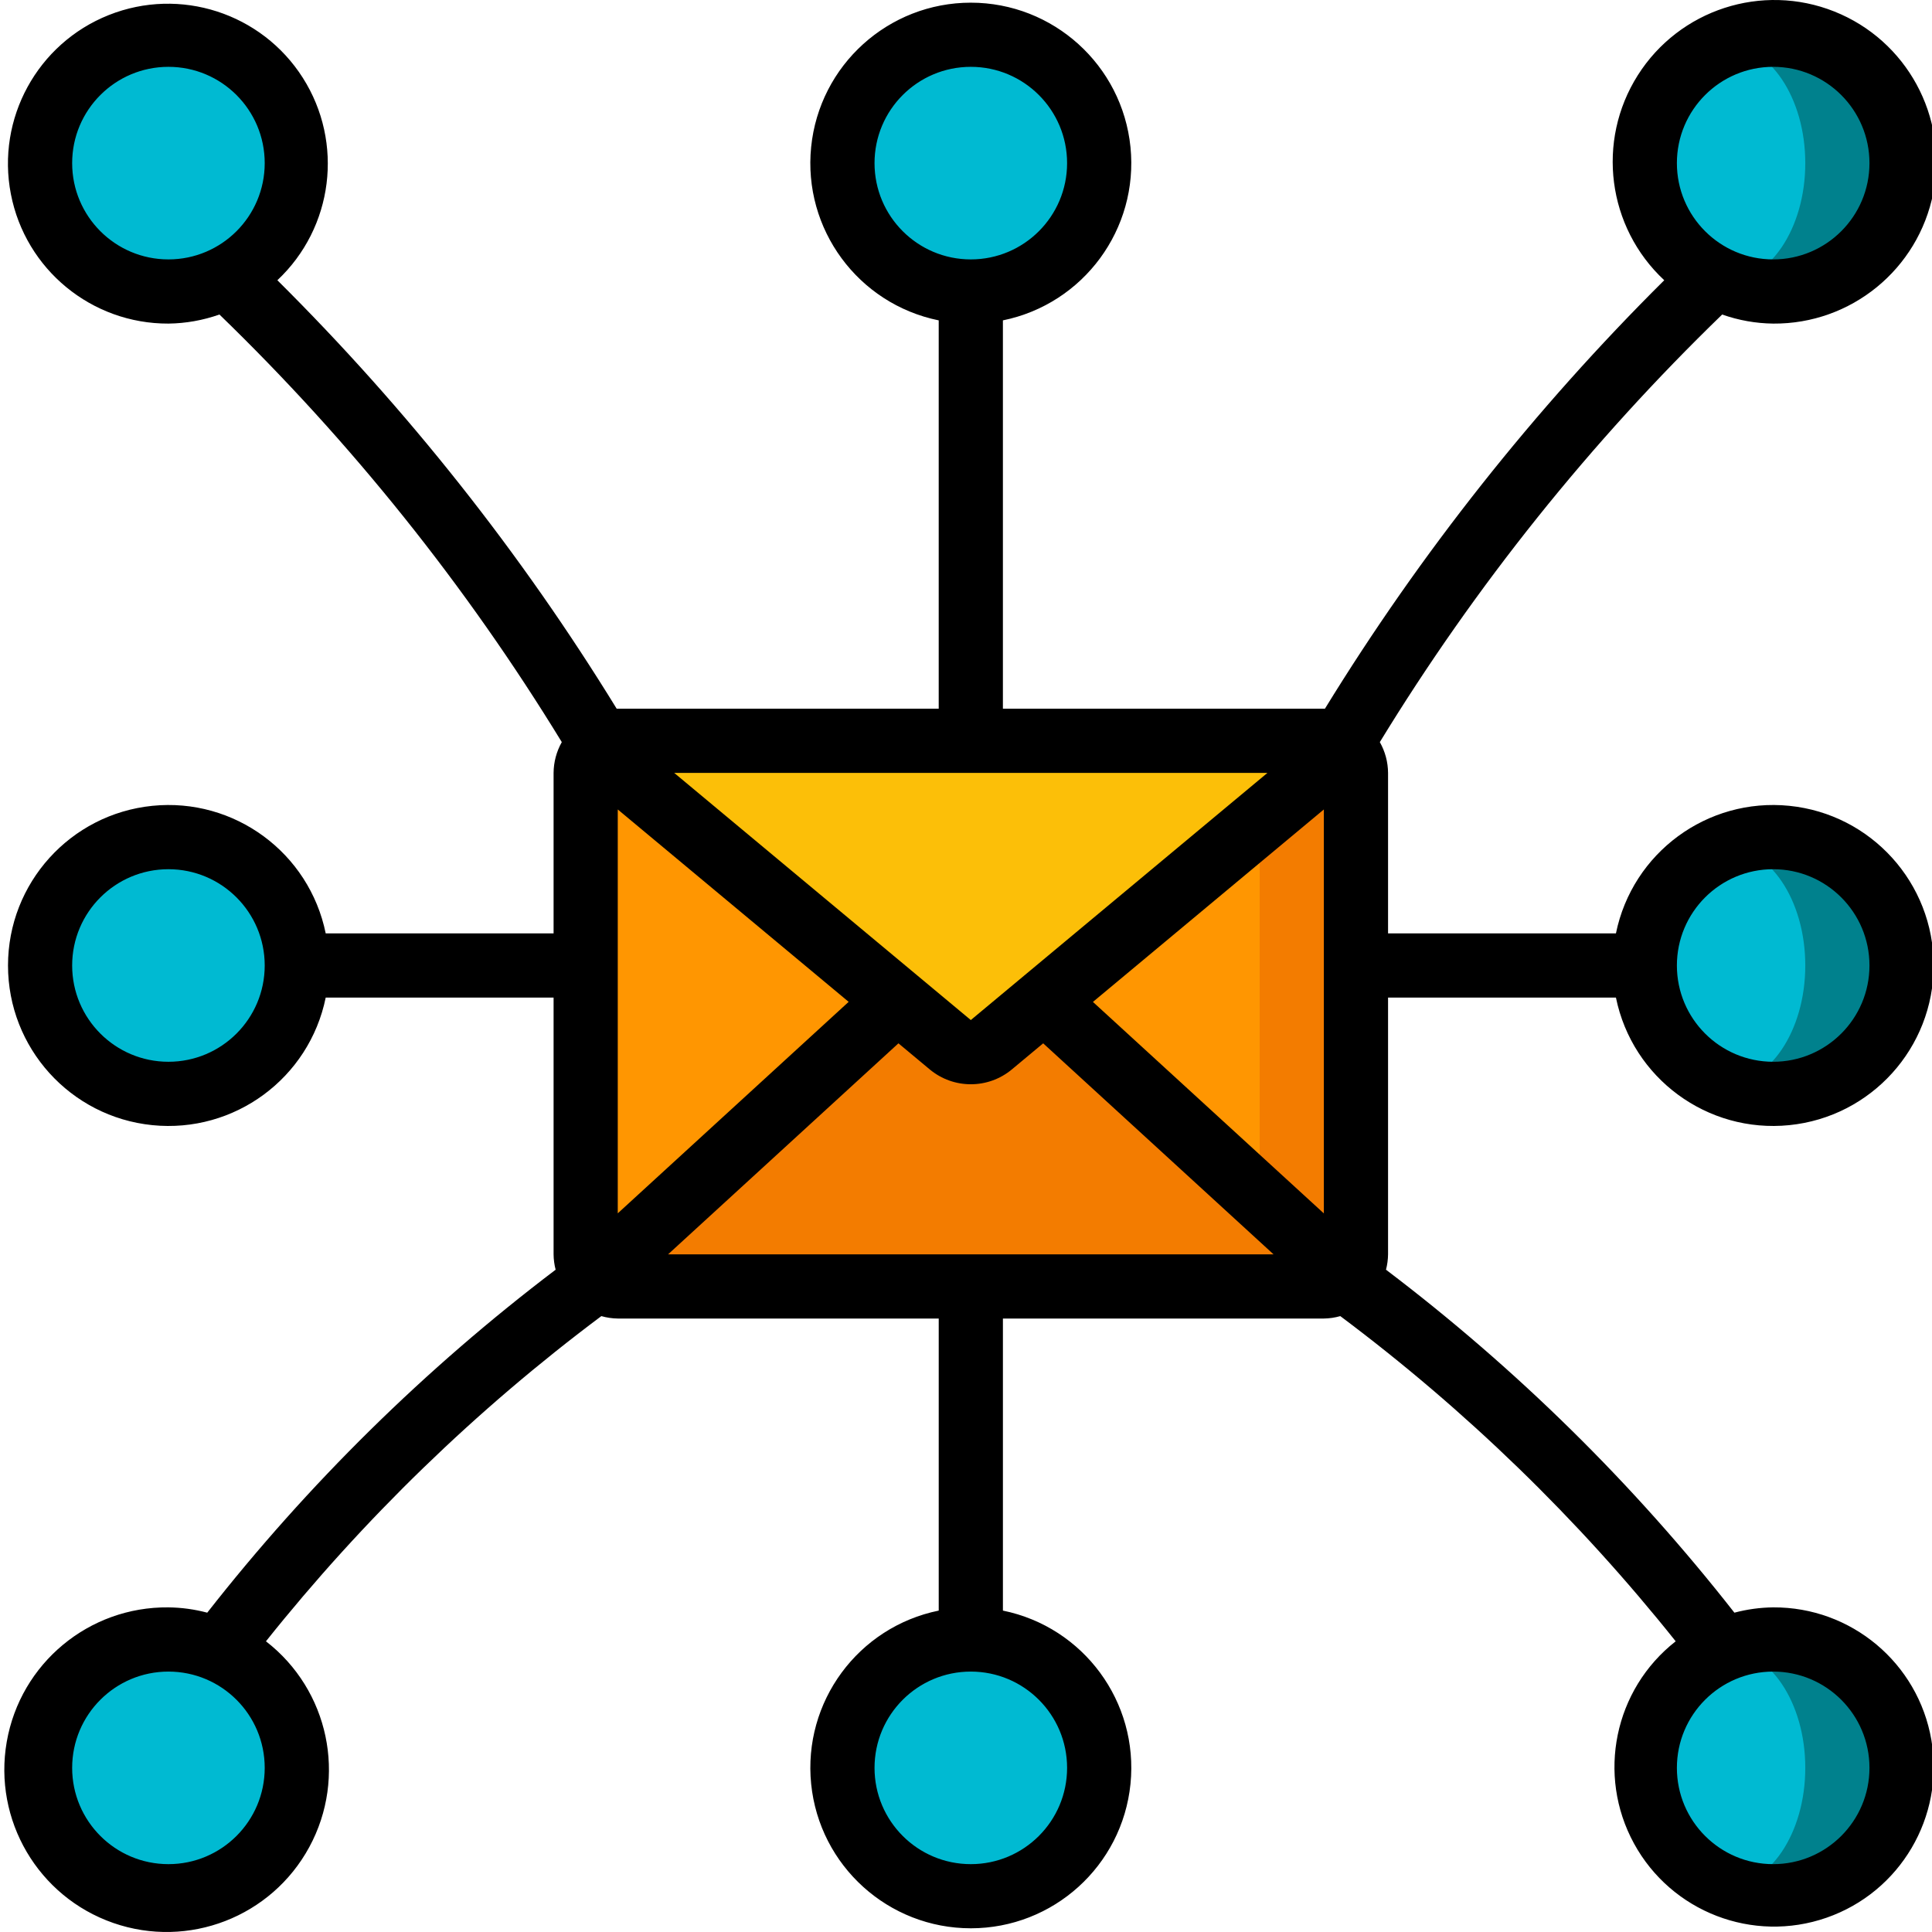 <svg height="497pt" viewBox="-1 0 497 497.109" width="497pt" xmlns="http://www.w3.org/2000/svg"><path d="m75.316 454.875c0 18.242-14.789 33.031-33.031 33.031-18.242 0-33.031-14.789-33.031-33.031s14.789-33.031 33.031-33.031c18.242 0 33.031 14.789 33.031 33.031zm0 0" fill="#00bad2"/><path d="m281.77 454.875c0 18.242-14.789 33.031-33.031 33.031-18.242 0-33.031-14.789-33.031-33.031s14.789-33.031 33.031-33.031c18.242 0 33.031 14.789 33.031 33.031zm0 0" fill="#00bad2"/><path d="m488.223 454.875c0 18.242-14.789 33.031-33.035 33.031-4.254.031-8.469-.809-12.387-2.477-12.473-5.016-20.645-17.113-20.645-30.555 0-13.445 8.172-25.539 20.645-30.555 3.918-1.668 8.133-2.512 12.387-2.477 8.762 0 17.164 3.477 23.359 9.672s9.676 14.598 9.676 23.359zm0 0" fill="#00818d"/><path d="m75.316 248.422c0 18.242-14.789 33.031-33.031 33.031-18.242 0-33.031-14.789-33.031-33.031s14.789-33.031 33.031-33.031c18.242 0 33.031 14.789 33.031 33.031zm0 0" fill="#00bad2"/><path d="m488.223 248.422c0 18.242-14.789 33.031-33.035 33.031-4.254.035-8.469-.809-12.387-2.477-12.473-5.016-20.645-17.109-20.645-30.555s8.172-25.539 20.645-30.555c3.918-1.668 8.133-2.508 12.387-2.477 8.762 0 17.164 3.48 23.359 9.676 6.195 6.195 9.676 14.594 9.676 23.355zm0 0" fill="#00818d"/><path d="m75.316 41.973c0 18.242-14.789 33.031-33.031 33.031-18.242 0-33.031-14.789-33.031-33.031 0-18.246 14.789-33.035 33.031-33.035 18.242 0 33.031 14.789 33.031 33.035zm0 0" fill="#00bad2"/><path d="m281.77 41.973c0 18.242-14.789 33.031-33.031 33.031-18.242 0-33.031-14.789-33.031-33.031 0-18.246 14.789-33.035 33.031-33.035 18.242 0 33.031 14.789 33.031 33.035zm0 0" fill="#00bad2"/><path d="m488.223 41.973c0 18.242-14.789 33.031-33.035 33.031-4.254.031-8.469-.812-12.387-2.477-12.473-5.02-20.645-17.113-20.645-30.555 0-13.445 8.172-25.539 20.645-30.555 3.918-1.668 8.133-2.512 12.387-2.48 8.762 0 17.164 3.48 23.359 9.676 6.195 6.195 9.676 14.598 9.676 23.359zm0 0" fill="#00818d"/><path d="m345.355 328.691c-1.562 1.477-3.629 2.301-5.777 2.312h-181.68c-2.148-.012-4.215-.836-5.781-2.312l77.711-71.184 13.625 11.312c3.062 2.551 7.508 2.551 10.57 0l13.625-11.312zm0 0" fill="#f37c00"/><path d="m347.836 198.875v123.871c-.031 2.227-.918 4.355-2.48 5.945l-22.297-20.398-55.41-50.785 55.41-46.246 22.133-18.414c1.699 1.539 2.664 3.73 2.645 6.027zm0 0" fill="#f37c00"/><g fill="#00bad2"><path d="m463.449 454.875c0-16.875-9.246-30.555-20.648-30.555-11.402 0-20.645 13.68-20.645 30.555s9.242 30.555 20.645 30.555c11.402 0 20.648-13.68 20.648-30.555zm0 0"/><path d="m463.449 248.422c0-16.875-9.246-30.555-20.648-30.555-11.402 0-20.645 13.68-20.645 30.555s9.242 30.555 20.645 30.555c11.402 0 20.648-13.68 20.648-30.555zm0 0"/><path d="m463.449 41.973c0-16.875-9.246-30.555-20.648-30.555-11.402 0-20.645 13.68-20.645 30.555s9.242 30.555 20.645 30.555c11.402 0 20.648-13.68 20.648-30.555zm0 0"/></g><path d="m323.059 211.262v97.031l-55.41-50.785zm0 0" fill="#ff9601"/><path d="m345.191 192.848-77.543 64.66-13.625 11.312c-3.062 2.551-7.508 2.551-10.57 0l-13.625-11.312-77.543-64.66c1.516-1.438 3.527-2.234 5.613-2.23h181.68c2.086-.004 4.098.793 5.613 2.23zm0 0" fill="#fcbf08"/><path d="m229.828 257.508-77.711 71.184c-1.559-1.59-2.445-3.719-2.477-5.945v-123.871c-.02-2.297.941-4.488 2.645-6.027zm0 0" fill="#ff9601"/><path d="m442.066 80.926c4.215 1.492 8.648 2.281 13.121 2.336 20.031.16 37.34-13.969 41.191-33.625 3.848-19.66-6.848-39.273-25.457-46.68-18.613-7.41-39.863-.512-50.574 16.414-10.711 16.93-7.848 39.086 6.812 52.734-33.379 33.152-62.688 70.164-87.312 110.254-.09 0-.18 0-.27 0h-82.582v-99.926c20.77-4.238 34.953-23.516 32.824-44.605-2.133-21.09-19.887-37.141-41.082-37.141-21.199 0-38.953 16.051-41.082 37.141s12.055 40.367 32.824 44.605v99.926h-82.582c-.09 0-.18 0-.273 0-24.621-40.09-53.934-77.102-87.312-110.254 14.41-13.535 17.156-35.398 6.551-52.078-10.609-16.68-31.578-23.457-49.941-16.148s-28.938 26.645-25.18 46.051c3.754 19.406 20.777 33.402 40.543 33.332 4.473-.055 8.906-.844 13.121-2.336 33.895 32.805 63.492 69.773 88.09 110.02-1.367 2.422-2.094 5.148-2.113 7.93v41.289h-58.633c-4.238-20.77-23.516-34.953-44.605-32.824-21.09 2.133-37.141 19.887-37.141 41.082 0 21.199 16.051 38.953 37.141 41.082 21.09 2.129 40.367-12.055 44.605-32.824h58.633v66.066c.016 1.336.191 2.664.527 3.953-33.551 25.438-63.68 55.098-89.641 88.246-3.258-.867-6.613-1.324-9.984-1.363-20.465-.227-38.082 14.41-41.602 34.57-3.523 20.164 8.082 39.906 27.414 46.633 19.328 6.723 40.684-1.551 50.438-19.543 9.754-17.996 5.027-40.406-11.16-52.93 25.082-31.453 54.082-59.574 86.297-83.672 1.375.391 2.797.602 4.227.621h82.582v75.148c-20.77 4.238-34.953 23.516-32.824 44.605s19.883 37.141 41.082 37.141c21.195 0 38.949-16.051 41.082-37.141 2.129-21.09-12.055-40.367-32.824-44.605v-75.148h82.582c1.43-.02 2.852-.23 4.227-.621 32.215 24.098 61.215 52.219 86.297 83.672-15.812 12.379-20.355 34.379-10.738 52.008 9.621 17.629 30.578 25.715 49.547 19.117s30.379-25.949 26.98-45.742c-3.402-19.793-20.617-34.223-40.703-34.113-3.371.039-6.723.496-9.98 1.363-25.961-33.148-56.09-62.809-89.645-88.246.336-1.289.516-2.617.531-3.953v-66.066h58.633c4.238 20.77 23.516 34.953 44.605 32.824 21.09-2.129 37.141-19.883 37.141-41.082 0-21.195-16.051-38.949-37.141-41.082-21.09-2.129-40.367 12.055-44.605 32.824h-58.633v-41.289c-.02-2.781-.746-5.508-2.117-7.93 24.598-40.246 54.199-77.215 88.09-110.02zm13.121-63.73c13.684 0 24.777 11.094 24.777 24.777 0 13.68-11.094 24.773-24.777 24.773-13.68 0-24.773-11.094-24.773-24.773 0-13.684 11.094-24.777 24.773-24.777zm-231.223 24.777c0-13.684 11.09-24.777 24.773-24.777 13.684 0 24.773 11.094 24.773 24.777 0 13.68-11.09 24.773-24.773 24.773-13.684 0-24.773-11.094-24.773-24.773zm-206.453 0c0-13.684 11.094-24.777 24.773-24.777 13.684 0 24.773 11.094 24.773 24.777 0 13.68-11.09 24.773-24.773 24.773-13.68 0-24.773-11.094-24.773-24.773zm24.773 231.223c-13.68 0-24.773-11.09-24.773-24.773s11.094-24.773 24.773-24.773c13.684 0 24.773 11.09 24.773 24.773s-11.09 24.773-24.773 24.773zm0 206.453c-13.68 0-24.773-11.094-24.773-24.773 0-13.684 11.094-24.773 24.773-24.773 13.684 0 24.773 11.09 24.773 24.773 0 13.68-11.09 24.773-24.773 24.773zm231.227-24.773c0 13.68-11.09 24.773-24.773 24.773-13.684 0-24.773-11.094-24.773-24.773 0-13.684 11.09-24.773 24.773-24.773 13.684 0 24.773 11.09 24.773 24.773zm206.453 0c0 13.68-11.094 24.773-24.777 24.773-13.68 0-24.773-11.094-24.773-24.773 0-13.684 11.094-24.773 24.773-24.773 13.684 0 24.777 11.09 24.777 24.773zm-24.777-231.227c13.684 0 24.777 11.09 24.777 24.773s-11.094 24.773-24.777 24.773c-13.68 0-24.773-11.09-24.773-24.773s11.094-24.773 24.773-24.773zm-284.348 99.098 59.277-54.297 8.074 6.73c6.117 5.07 14.977 5.07 21.09 0l8.078-6.73 59.277 54.297zm154.211-123.871-76.312 63.586-76.312-63.586zm-167.152 9.398 59.41 49.504-59.41 54.414zm181.68 40.148v63.793l-59.418-54.418 59.418-49.523zm0 0"/></svg>